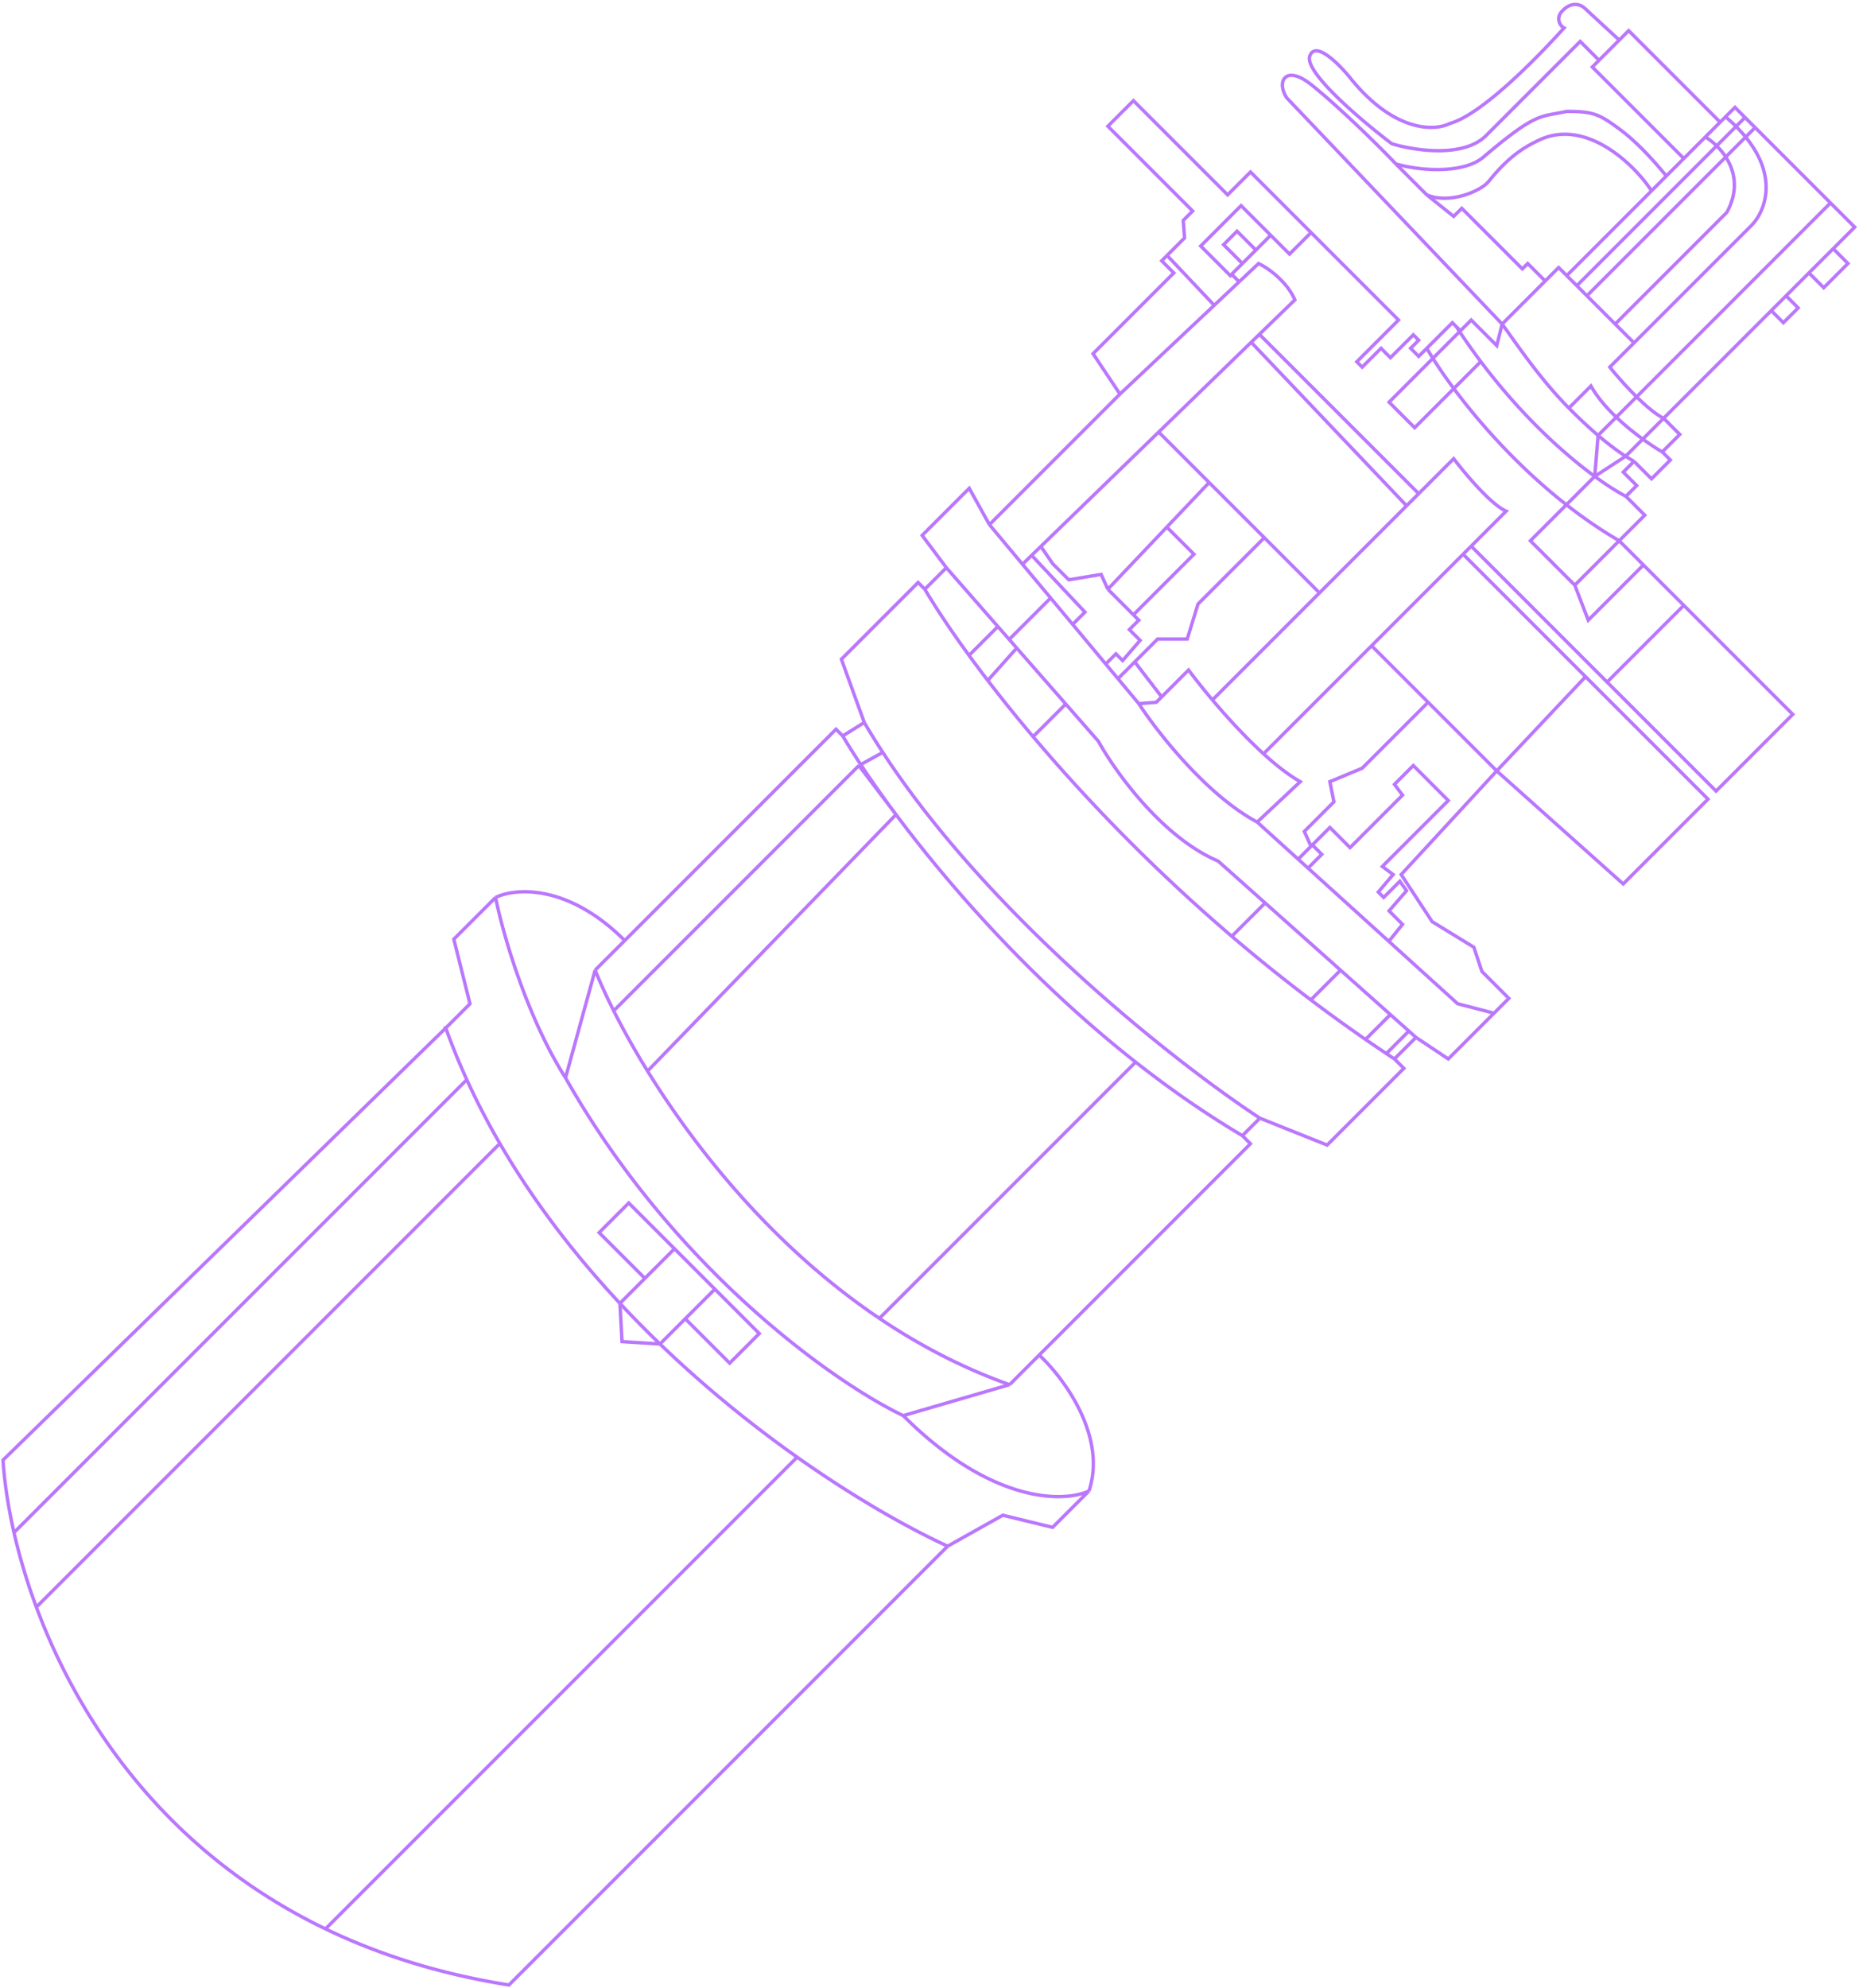 <svg width="548" height="586" fill="none" xmlns="http://www.w3.org/2000/svg"><path d="m442.805 95.514-1.587 6.347-7.537-7.537-3.173 3.174m12.297-1.984c4.126 5.654 11.062 16.058 19.669 24.756m-19.669-24.756-63.465-66.64c-3.173-4.759-.478-9.98 7.14-3.966 7.537 5.95 19.724 17.826 24.99 23.402m31.335 47.204 12.694-12.695m6.347-1.587-2.38-2.38-3.967 3.967m6.347-1.587 29.356-29.356m-29.356 29.356 2.975 2.975m25.584 39.072 4.76 4.76-5.157 5.157m.397-9.917c-5.077-2.539-12.693-11.107-15.866-15.073l7.14-7.141m8.726 22.214 31.736-31.736m-31.736 31.736-11.195 11.195m10.798-1.278 2.38 2.38-5.554 5.553-5.157-5.156m8.331-2.777c-5.025-2.909-16.264-10.868-21.023-19.437l-6.511 6.511m19.203 15.703-3.173 3.173 3.966 3.967-3.173 3.174m2.38-10.314a48.466 48.466 0 0 1-2.467-1.499m.087 11.813 5.553 5.553-7.537 7.537m1.984-13.09c-2.258-1.164-5.42-3.117-9.195-5.878m7.211 18.968c-28.878-16.818-49.847-44.822-56.722-56.722m56.722 56.722 7.139 7.14m-7.139-7.14-13.092 13.091m-23.01 54.743 37.286 33.319 24.992-24.992-36.096-36.096m-26.182 27.769-28.166 30.546 9.123 13.883 12.297 7.536 2.38 7.141 7.933 7.933-4.364 4.363m.797-71.402-20.229-20.229m20.229 20.229 26.182-27.769m-49.987 106.313 9.52 6.346 13.488-13.488m-23.008 7.142-6.347 6.347m6.347-6.347-2.097-1.869m-4.25 8.216 2.777 2.777-22.612 22.612-19.834-7.933m39.669-17.456a447.96 447.96 0 0 1-2.386-1.581m-37.283 19.037-5.157 5.157m5.157-5.157c-24.693-16.212-79.452-59.29-111.154-107.801m105.997 112.958 2.38 2.38-62.282 62.282m59.902-64.662c-11.053-6.56-21.571-13.911-31.464-21.688m-37.165 95.077-31.338 9.126m31.338-9.126 8.727-8.727m-8.727 8.727c-13.89-4.932-26.69-11.674-38.369-19.542m7.031 28.668c-19.702-9.387-67.195-42.441-99.561-99.561m99.561 99.561c26.02 26.02 47.335 25.649 54.74 22.211M166.705 317.669l8.728-31.735m-8.728 31.735c-11.607-18.222-18.586-43.029-20.625-53.154m29.353 21.419 8.728-8.728m-8.728 8.728c1.436 3.543 3.263 7.576 5.478 11.975m67.515-81.001-1.984-1.984-62.281 62.282m64.265-60.298 6.347-3.967m-6.347 3.967c3.551 6.004 8.853 14 15.703 23.169m-9.356-27.136-6.743-18.644 22.612-22.612 1.983 1.983m-17.852 39.273a211.92 211.92 0 0 0 5.463 8.816m12.389-48.089 6.348-6.347m-6.348 6.347c3.027 5.133 7.392 11.772 13.028 19.498m-6.68-25.845-7.14-9.52 13.884-13.884 5.95 10.71m-12.694 12.694 15.187 17.339m-2.493-30.033 38.48-38.48m-38.48 38.48 9.744 11.675m28.736-50.155-7.933-11.9 23.802-23.802-3.57-3.57 1.587-1.587m-13.886 40.859 27.785-26.166m72.576 7.517-1.19-1.19m1.19 1.19-21.025 21.025 7.536 7.536 19.367-19.366.124-.125M306.331 399.377c7.14 6.611 20.071 23.879 14.675 40.064m0 0-10.711 10.711-14.677-3.57-16.264 9.125m0 0L150.03 585.031c-20.555-3.251-38.484-9.012-54.078-16.528m183.402-112.796c-11.492-5.275-27.237-14.125-44.368-26.238M131.401 302.993l7.14-7.14-4.759-19.041 12.298-12.297m-14.679 38.478L.887 430.334c.412 6.259 1.446 13.495 3.238 21.355m127.276-148.696a197.63 197.63 0 0 0 6.202 15.218m8.477-53.696c5.686-2.777 21.262-4.127 38.081 12.691m151.535-69.823c5.42 8.33 19.991 26.973 34.906 34.906m-34.906-34.906 5.156-.397 1.587-1.587m-6.743 1.984-6.135-7.351m41.041 42.257 12.694-11.901c-3.425-1.944-7.136-4.858-10.826-8.214m-1.868 20.115 12.07 10.936m57.742 45.388-10.71-2.776-20.3-18.392m-51.995-71.149c-2.879-3.411-5.317-6.515-7.036-8.831l-7.934 7.934m14.97.897c4.338 5.14 9.677 10.98 15.061 15.878m-15.061-15.878 31.556-31.556m-16.495 47.434 31.852-31.852m-102.911-24.02 2.705-2.624m-2.705 2.624 8.301 9.946m31.852-48.908 27.267-26.46m-27.267 26.46 14.875 14.874m-14.875-14.874-34.743 33.713m82.144 13.687 25.673-25.673m-25.673 25.673-16.263-16.263m41.936-9.41-45.807-48.187m45.807 48.187 3.57-3.57m-49.377-44.617 2.416-2.344m0 0 10.47-10.16c-2.539-5.711-8.198-9.52-10.71-10.71l-5.72 5.388m5.96 15.482 46.961 46.961m0 0 10.314-10.315c3.306 4.364 11.027 13.566 15.47 15.47l-39.67 39.67m-47.883-48.108-12.476 13.138m12.476-13.138 16.263 16.263m-46.128 15.189-1.983-4.364-9.521 1.587-4.76-4.759-3.489-5.077m19.753 12.613 7.536 7.536m-7.536-7.536 17.389-18.314m-37.142 5.701-2.705 2.625m116.475-61.023-2.381 2.38-2.38-2.38 2.381-2.38-1.587-1.587-6.744 6.744-2.777-2.776-5.553 5.554-1.587-1.587 12.298-12.298-25.783-25.782m34.113 34.112 7.537-7.537 1.19 1.19m0 0a186.503 186.503 0 0 0 7.192 10.26m45.169-5.503-5.553-5.553m5.553 5.553 34.513-34.513c4.628-4.628 9.601-17.534-7.535-32.13m-46.183 85.848c2.807 2.838 5.708 5.578 8.608 8.052m31.624-87.95c4.628 2.777 12.376 11.106 6.346 22.214l-32.926 32.926m26.58-55.14 4.364-4.364m-4.364 4.364-6.347 6.347m-20.233 48.793-8.33-8.33m40.861-52.76 2.777-2.777 2.975 2.975m-5.752-.198-1.587 1.586M386.478 68.543l-17.85-17.85-6.744 6.744-27.766-27.766-7.537 7.537 24.99 24.99-2.777 2.776.396 5.157-5.157 5.157m42.445-6.745-6.347 6.347-5.553-5.553m0 0-8.727-8.727-11.901 11.901 8.727 8.727.793-.794m11.108-11.108-4.364 4.364m-4.927 9.354-2.214-2.213.397-.397m1.817 2.61-7.355 6.927m0 0-13.899-14.693m19.437 5.156 2.777-2.777m3.967-3.967-5.553-5.553-3.967 3.967 5.553 5.553m3.967-3.967-3.967 3.967m174.142-4.373 6.347-6.347-7.14-7.14m.793 13.487 4.363 4.364-7.14 7.14-4.363-4.363m7.14-7.14-7.14 7.14m0 0-6.744 6.744m0 0 3.57 3.57-4.364 4.364-3.57-3.57m4.364-4.364-4.364 4.364M507.07 36.008 480.097 9.036l-2.777 2.777m19.039 34.906-26.973-26.972 1.984-1.984m24.989 28.956-5.157 5.157M477.32 11.813l-10.313-9.52c-1.322-1.058-3.73-1.824-6.347.793-2.38 2.38-.529 4.76.397 5.157-9.918 10.976-24.992 25.786-33.719 28.166-4.364 2.248-16.344 2.699-29.354-13.485-3.305-4.1-10.313-11.107-11.9-6.346-1.587 4.76 15.469 19.171 24.196 25.782 6.479 1.983 21.103 4.283 27.768-2.381l27.769-27.77 5.553 5.554m5.95-5.95-5.95 5.95m15.468 38.477c-4.759-7.404-19.436-21.975-33.717-14.675-3.173 1.587-7.933 3.967-14.281 11.9-2.299 2.875-11.583 6.824-18.247 3.969m0 0-9.123-9.123m9.123 9.123 7.933 6.346 2.38-2.38 17.85 17.85 1.587-1.587 5.156 5.156M411.47 48.31c7.801 2.248 20.162 2.795 25.784-1.984 15.868-13.488 16.793-11.77 24.595-13.489 7.933 0 9.635.877 15.47 5.156 5.95 4.363 11.635 11.107 13.883 13.883M334.11 181.202l17.852-17.851-7.999-7.999m-9.853 25.85 1.587 1.587-2.777 2.777 3.173 3.173-5.157 5.95-1.983-1.983-3.001 3.001m0 0-9.744-11.675m9.744 11.675 3.609 4.325m-13.353-16 3.622-3.623-15.714-16.731m12.092 20.354-6.496-7.784m62.99-17.771-19.551 19.551-3.174 10.313-8.727.001-6.744 6.744m0 0 7.933 10.313m-7.933-10.313-4.945 4.946m74.761-9.71 16.66 16.66m0 0-19.439 19.438-9.52 3.967 1.19 5.95-8.728 8.728 1.983 4.363-3.796 3.797m0 0 2.913 2.639m0 0 4.057-4.056-2.777-2.777 5.157-5.157 5.95 5.95 15.471-15.471-2.38-3.173 5.554-5.554 10.313 10.313-19.438 19.438 3.173 2.38-4.363 5.157 1.586 1.587 4.761-4.761 1.983 2.777-5.157 5.95 3.966 3.967-4.037 5.011m-23.819-21.581 23.819 21.581m-99.692-101.197-12.218 12.218m0 0 2.223 2.537m-2.223-2.537-3.334-3.806m5.557 6.343-8.534 9.551m8.534-9.551 14.447 16.492m-22.981-6.941a380.94 380.94 0 0 1-5.53-7.388m5.53 7.388a448.46 448.46 0 0 0 13.359 16.563M294.16 184.66l-8.507 8.506m-25.417 28.591-7.051 3.877m0 0 10.944 14.443m-10.944-14.443-72.274 72.275m83.218-57.832-73.237 75.597m73.237-75.597c15.981 21.39 40.388 49.166 70.64 72.95m-143.877 2.647c-3.912-6.327-7.242-12.326-9.981-17.765m9.981 17.765c14.717 23.797 37.669 52.224 68.343 72.888m75.534-75.535-75.534 75.535m237.117-210.145 32.129 32.129-22.611 22.612-32.13-32.129m22.612-22.612-22.612 22.612m22.612-22.612-11.9-11.9m-10.712 34.512-40.062-40.063-2.38 2.38 36.095 36.096m2.709-59.033-18.97 18.97 13.089 13.089m5.881-32.059c-9.007-6.589-21.511-17.782-33.592-33.841m33.592 33.841.98-12.087m-.98 12.087 9.108-5.935m-14.989 37.994 3.967 10.314 16.264-16.265M190.105 376.772l-13.486-13.486 8.728-8.727 13.486 13.486m-8.728 8.727-7.36 7.361m7.36-7.361 8.728-8.727m-16.088 16.088.616 11.284 11.197.703m-11.813-11.987a315.25 315.25 0 0 0 11.813 11.987m-11.813-11.987c-13.085-14.013-25.314-29.764-35.395-47.11m47.208 59.097c13.433 12.929 27.335 24.092 40.428 33.349m-40.428-33.349 7.447-7.448m0 0 13.09 13.09 8.727-8.727-13.089-13.09m-8.728 8.727 8.728-8.727m-11.9-11.9 11.9 11.9m-73.13-61.734L4.125 451.689m133.478-133.478a215.358 215.358 0 0 0 9.747 18.812M4.125 451.689c1.578 6.92 3.743 14.324 6.587 21.972M147.35 337.023 10.712 473.661m0 0c12.55 33.742 38.324 72.23 85.24 94.842m139.034-139.034L95.952 568.503m218.212-361.008 9.631 10.995c4.892 8.859 18.801 28.322 35.302 35.303l13.843 12.336m-58.776-58.634-9.622 9.622m0 0c15.228 18.013 34.909 38.609 58.571 58.84m9.827-9.828-9.827 9.828m9.827-9.828 22.233 19.813m-32.06-9.985a495.383 495.383 0 0 0 23.302 18.743m8.758-8.758-8.758 8.758m8.758-8.758 14.682 13.084m-23.44-4.326a470.075 470.075 0 0 0 16.116 11.65m7.324-7.324-7.324 7.324m7.324-7.324 5.454 4.86m-12.778 2.464a458.09 458.09 0 0 0 6.142 4.171m6.636-6.635-6.636 6.635M517.384 37.595l-49.588 49.587m49.588-49.587-2.975-2.975m2.975 2.975 22.212 22.212m-71.8 27.375-2.975-2.975m49.588-49.587-49.588 49.587m74.775-24.4-68.514 68.515m0 0c2.737 2.335 5.472 4.433 8.128 6.152" stroke="#BA77FD"/></svg>